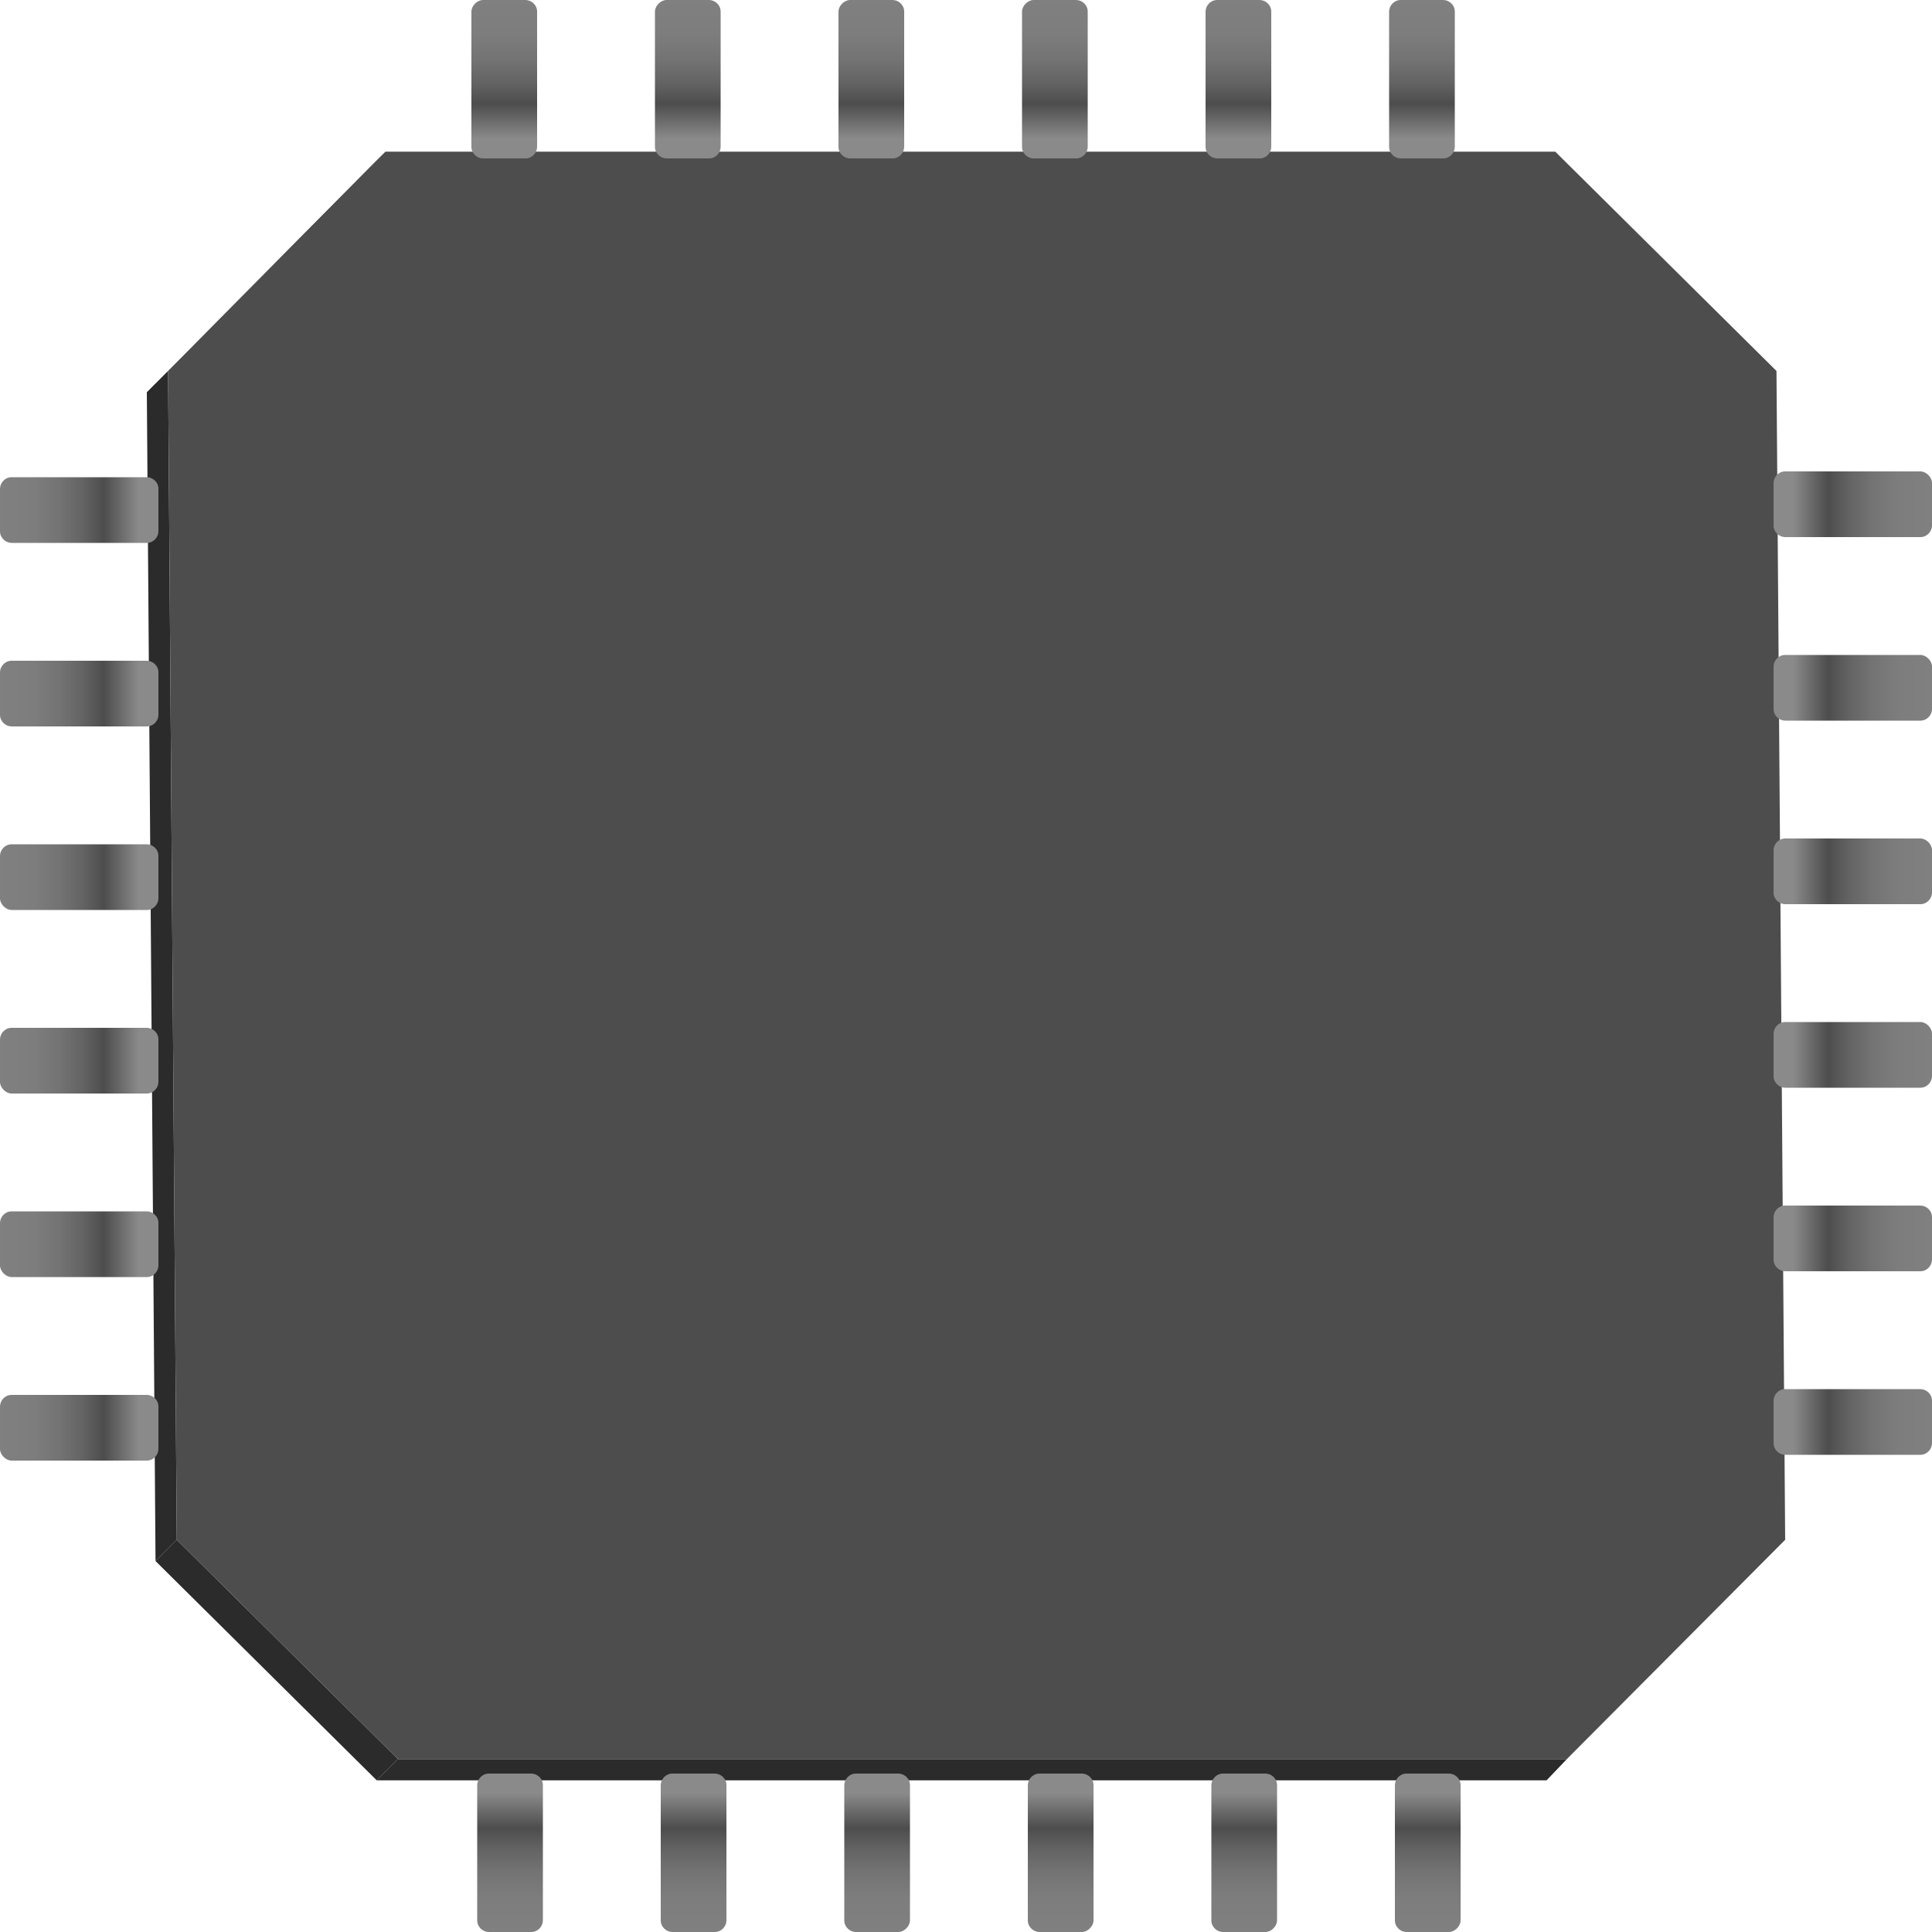 <svg xmlns="http://www.w3.org/2000/svg" xmlns:xlink="http://www.w3.org/1999/xlink" id="Layer_1" x="0" y="0" version="1.1" viewBox="0 0 200 200" xml:space="preserve" style="enable-background:new 0 0 200 200"><style type="text/css">.st0{enable-background:new}.st1{fill:#2b2b2b}.st2{fill:#4d4d4d}.st3{fill:url(#SVGID_1_)}.st4{fill:url(#SVGID_2_)}.st5{fill:url(#SVGID_3_)}.st6{fill:url(#SVGID_4_)}.st7{fill:url(#SVGID_5_)}.st8{fill:url(#SVGID_6_)}.st9{fill:url(#SVGID_7_)}.st10{fill:url(#SVGID_8_)}.st11{fill:url(#SVGID_9_)}.st12{fill:url(#SVGID_10_)}.st13{fill:url(#SVGID_11_)}.st14{fill:url(#SVGID_12_)}.st15{fill:url(#SVGID_13_)}.st16{fill:url(#SVGID_14_)}.st17{fill:url(#SVGID_15_)}.st18{fill:url(#SVGID_16_)}.st19{fill:url(#SVGID_17_)}.st20{fill:url(#SVGID_18_)}.st21{fill:url(#SVGID_19_)}.st22{fill:url(#SVGID_20_)}.st23{fill:url(#SVGID_21_)}.st24{fill:url(#SVGID_22_)}.st25{fill:url(#SVGID_23_)}.st26{fill:url(#SVGID_24_)}</style><g><g><g class="st0"><g><polygon points="17.4 38.4 15.2 40.6 37.8 17.9 39.9 15.7" class="st1"/></g><g><polygon points="162.2 182.1 160.1 184.3 39 184.3 41.2 182.1" class="st1"/></g><g><polygon points="18.3 159.4 16.1 161.6 15.2 40.6 17.4 38.4" class="st1"/></g><g><polygon points="41.2 182.1 39 184.3 16.1 161.6 18.3 159.4" class="st1"/></g><g><polygon points="161 15.7 183.9 38.4 184.8 159.4 162.2 182.1 41.2 182.1 18.3 159.4 17.4 38.4 39.9 15.7" class="st2"/></g></g></g></g><g><g><linearGradient id="SVGID_1_" x1="0" x2="16.456" y1="52.795" y2="52.795" gradientUnits="userSpaceOnUse"><stop offset="0" style="stop-color:gray"/><stop offset=".216" style="stop-color:#7d7d7d"/><stop offset=".378" style="stop-color:#737373"/><stop offset=".522" style="stop-color:#636363"/><stop offset=".654" style="stop-color:#4d4d4d"/><stop offset=".872" style="stop-color:#8a8a8a"/></linearGradient><path d="M1.2,56.2h14c0.7,0,1.2-0.6,1.2-1.2v-4.4c0-0.7-0.6-1.2-1.2-1.2h-14c-0.7,0-1.2,0.6-1.2,1.2V55 C0,55.7,0.6,56.2,1.2,56.2z" class="st3"/><linearGradient id="SVGID_2_" x1="0" x2="16.456" y1="71.783" y2="71.783" gradientUnits="userSpaceOnUse"><stop offset="0" style="stop-color:gray"/><stop offset=".216" style="stop-color:#7d7d7d"/><stop offset=".378" style="stop-color:#737373"/><stop offset=".522" style="stop-color:#636363"/><stop offset=".654" style="stop-color:#4d4d4d"/><stop offset=".872" style="stop-color:#8a8a8a"/></linearGradient><path d="M1.2,75.2h14c0.7,0,1.2-0.6,1.2-1.2v-4.4c0-0.7-0.6-1.2-1.2-1.2h-14c-0.7,0-1.2,0.6-1.2,1.2V74 C0,74.7,0.6,75.2,1.2,75.2z" class="st4"/><linearGradient id="SVGID_3_" x1="0" x2="16.456" y1="90.77" y2="90.77" gradientUnits="userSpaceOnUse"><stop offset="0" style="stop-color:gray"/><stop offset=".216" style="stop-color:#7d7d7d"/><stop offset=".378" style="stop-color:#737373"/><stop offset=".522" style="stop-color:#636363"/><stop offset=".654" style="stop-color:#4d4d4d"/><stop offset=".872" style="stop-color:#8a8a8a"/></linearGradient><path d="M1.2,94.2h14c0.7,0,1.2-0.6,1.2-1.2v-4.4c0-0.7-0.6-1.2-1.2-1.2h-14c-0.7,0-1.2,0.6-1.2,1.2V93 C0,93.6,0.6,94.2,1.2,94.2z" class="st5"/><linearGradient id="SVGID_4_" x1="0" x2="16.456" y1="109.757" y2="109.757" gradientUnits="userSpaceOnUse"><stop offset="0" style="stop-color:gray"/><stop offset=".216" style="stop-color:#7d7d7d"/><stop offset=".378" style="stop-color:#737373"/><stop offset=".522" style="stop-color:#636363"/><stop offset=".654" style="stop-color:#4d4d4d"/><stop offset=".872" style="stop-color:#8a8a8a"/></linearGradient><path d="M1.2,113.2h14c0.7,0,1.2-0.6,1.2-1.2v-4.4c0-0.7-0.6-1.2-1.2-1.2h-14c-0.7,0-1.2,0.6-1.2,1.2v4.4 C0,112.6,0.6,113.2,1.2,113.2z" class="st6"/><linearGradient id="SVGID_5_" x1="0" x2="16.456" y1="128.745" y2="128.745" gradientUnits="userSpaceOnUse"><stop offset="0" style="stop-color:gray"/><stop offset=".216" style="stop-color:#7d7d7d"/><stop offset=".378" style="stop-color:#737373"/><stop offset=".522" style="stop-color:#636363"/><stop offset=".654" style="stop-color:#4d4d4d"/><stop offset=".872" style="stop-color:#8a8a8a"/></linearGradient><path d="M1.2,132.2h14c0.7,0,1.2-0.6,1.2-1.2v-4.4c0-0.7-0.6-1.2-1.2-1.2h-14c-0.7,0-1.2,0.6-1.2,1.2v4.4 C0,131.6,0.6,132.2,1.2,132.2z" class="st7"/><linearGradient id="SVGID_6_" x1="0" x2="16.456" y1="147.732" y2="147.732" gradientUnits="userSpaceOnUse"><stop offset="0" style="stop-color:gray"/><stop offset=".216" style="stop-color:#7d7d7d"/><stop offset=".378" style="stop-color:#737373"/><stop offset=".522" style="stop-color:#636363"/><stop offset=".654" style="stop-color:#4d4d4d"/><stop offset=".872" style="stop-color:#8a8a8a"/></linearGradient><path d="M1.2,151.2h14c0.7,0,1.2-0.6,1.2-1.2v-4.4c0-0.7-0.6-1.2-1.2-1.2h-14c-0.7,0-1.2,0.6-1.2,1.2v4.4 C0,150.6,0.6,151.2,1.2,151.2z" class="st8"/></g><g><linearGradient id="SVGID_7_" x1="0" x2="16.456" y1="52.795" y2="52.795" gradientTransform="matrix(0 1 -1 0 200 0)" gradientUnits="userSpaceOnUse"><stop offset="0" style="stop-color:gray"/><stop offset=".216" style="stop-color:#7d7d7d"/><stop offset=".378" style="stop-color:#737373"/><stop offset=".522" style="stop-color:#636363"/><stop offset=".654" style="stop-color:#4d4d4d"/><stop offset=".872" style="stop-color:#8a8a8a"/></linearGradient><path d="M143.8,1.2v14c0,0.7,0.6,1.2,1.2,1.2h4.4c0.7,0,1.2-0.6,1.2-1.2v-14c0-0.7-0.6-1.2-1.2-1.2H145 C144.3,0,143.8,0.6,143.8,1.2z" class="st9"/><linearGradient id="SVGID_8_" x1="0" x2="16.456" y1="71.783" y2="71.783" gradientTransform="matrix(0 1 -1 0 200 0)" gradientUnits="userSpaceOnUse"><stop offset="0" style="stop-color:gray"/><stop offset=".216" style="stop-color:#7d7d7d"/><stop offset=".378" style="stop-color:#737373"/><stop offset=".522" style="stop-color:#636363"/><stop offset=".654" style="stop-color:#4d4d4d"/><stop offset=".872" style="stop-color:#8a8a8a"/></linearGradient><path d="M124.8,1.2v14c0,0.7,0.6,1.2,1.2,1.2h4.4c0.7,0,1.2-0.6,1.2-1.2v-14c0-0.7-0.6-1.2-1.2-1.2H126 C125.3,0,124.8,0.6,124.8,1.2z" class="st10"/><linearGradient id="SVGID_9_" x1="0" x2="16.456" y1="90.77" y2="90.77" gradientTransform="matrix(0 1 -1 0 200 0)" gradientUnits="userSpaceOnUse"><stop offset="0" style="stop-color:gray"/><stop offset=".216" style="stop-color:#7d7d7d"/><stop offset=".378" style="stop-color:#737373"/><stop offset=".522" style="stop-color:#636363"/><stop offset=".654" style="stop-color:#4d4d4d"/><stop offset=".872" style="stop-color:#8a8a8a"/></linearGradient><path d="M105.8,1.2v14c0,0.7,0.6,1.2,1.2,1.2h4.4c0.7,0,1.2-0.6,1.2-1.2v-14c0-0.7-0.6-1.2-1.2-1.2H107 C106.4,0,105.8,0.6,105.8,1.2z" class="st11"/><linearGradient id="SVGID_10_" x1="0" x2="16.456" y1="109.757" y2="109.757" gradientTransform="matrix(0 1 -1 0 200 0)" gradientUnits="userSpaceOnUse"><stop offset="0" style="stop-color:gray"/><stop offset=".216" style="stop-color:#7d7d7d"/><stop offset=".378" style="stop-color:#737373"/><stop offset=".522" style="stop-color:#636363"/><stop offset=".654" style="stop-color:#4d4d4d"/><stop offset=".872" style="stop-color:#8a8a8a"/></linearGradient><path d="M86.8,1.2v14c0,0.7,0.6,1.2,1.2,1.2h4.4c0.7,0,1.2-0.6,1.2-1.2v-14c0-0.7-0.6-1.2-1.2-1.2h-4.4 C87.4,0,86.8,0.6,86.8,1.2z" class="st12"/><linearGradient id="SVGID_11_" x1="0" x2="16.456" y1="128.745" y2="128.745" gradientTransform="matrix(0 1 -1 0 200 0)" gradientUnits="userSpaceOnUse"><stop offset="0" style="stop-color:gray"/><stop offset=".216" style="stop-color:#7d7d7d"/><stop offset=".378" style="stop-color:#737373"/><stop offset=".522" style="stop-color:#636363"/><stop offset=".654" style="stop-color:#4d4d4d"/><stop offset=".872" style="stop-color:#8a8a8a"/></linearGradient><path d="M67.8,1.2v14c0,0.7,0.6,1.2,1.2,1.2h4.4c0.7,0,1.2-0.6,1.2-1.2v-14c0-0.7-0.6-1.2-1.2-1.2h-4.4 C68.4,0,67.8,0.6,67.8,1.2z" class="st13"/><linearGradient id="SVGID_12_" x1="0" x2="16.456" y1="147.732" y2="147.732" gradientTransform="matrix(0 1 -1 0 200 0)" gradientUnits="userSpaceOnUse"><stop offset="0" style="stop-color:gray"/><stop offset=".216" style="stop-color:#7d7d7d"/><stop offset=".378" style="stop-color:#737373"/><stop offset=".522" style="stop-color:#636363"/><stop offset=".654" style="stop-color:#4d4d4d"/><stop offset=".872" style="stop-color:#8a8a8a"/></linearGradient><path d="M48.8,1.2v14c0,0.7,0.6,1.2,1.2,1.2h4.4c0.7,0,1.2-0.6,1.2-1.2v-14c0-0.7-0.6-1.2-1.2-1.2h-4.4 C49.4,0,48.8,0.6,48.8,1.2z" class="st14"/></g><g><linearGradient id="SVGID_13_" x1="0" x2="16.456" y1="52.795" y2="52.795" gradientTransform="matrix(-1 0 0 -1 200 200)" gradientUnits="userSpaceOnUse"><stop offset="0" style="stop-color:gray"/><stop offset=".216" style="stop-color:#7d7d7d"/><stop offset=".378" style="stop-color:#737373"/><stop offset=".522" style="stop-color:#636363"/><stop offset=".654" style="stop-color:#4d4d4d"/><stop offset=".872" style="stop-color:#8a8a8a"/></linearGradient><path d="M198.8,143.8h-14c-0.7,0-1.2,0.6-1.2,1.2v4.4c0,0.7,0.6,1.2,1.2,1.2h14c0.7,0,1.2-0.6,1.2-1.2V145 C200,144.3,199.4,143.8,198.8,143.8z" class="st15"/><linearGradient id="SVGID_14_" x1="0" x2="16.456" y1="71.783" y2="71.783" gradientTransform="matrix(-1 0 0 -1 200 200)" gradientUnits="userSpaceOnUse"><stop offset="0" style="stop-color:gray"/><stop offset=".216" style="stop-color:#7d7d7d"/><stop offset=".378" style="stop-color:#737373"/><stop offset=".522" style="stop-color:#636363"/><stop offset=".654" style="stop-color:#4d4d4d"/><stop offset=".872" style="stop-color:#8a8a8a"/></linearGradient><path d="M198.8,124.8h-14c-0.7,0-1.2,0.6-1.2,1.2v4.4c0,0.7,0.6,1.2,1.2,1.2h14c0.7,0,1.2-0.6,1.2-1.2V126 C200,125.3,199.4,124.8,198.8,124.8z" class="st16"/><linearGradient id="SVGID_15_" x1="0" x2="16.456" y1="90.77" y2="90.77" gradientTransform="matrix(-1 0 0 -1 200 200)" gradientUnits="userSpaceOnUse"><stop offset="0" style="stop-color:gray"/><stop offset=".216" style="stop-color:#7d7d7d"/><stop offset=".378" style="stop-color:#737373"/><stop offset=".522" style="stop-color:#636363"/><stop offset=".654" style="stop-color:#4d4d4d"/><stop offset=".872" style="stop-color:#8a8a8a"/></linearGradient><path d="M198.8,105.8h-14c-0.7,0-1.2,0.6-1.2,1.2v4.4c0,0.7,0.6,1.2,1.2,1.2h14c0.7,0,1.2-0.6,1.2-1.2V107 C200,106.4,199.4,105.8,198.8,105.8z" class="st17"/><linearGradient id="SVGID_16_" x1="0" x2="16.456" y1="109.757" y2="109.757" gradientTransform="matrix(-1 0 0 -1 200 200)" gradientUnits="userSpaceOnUse"><stop offset="0" style="stop-color:gray"/><stop offset=".216" style="stop-color:#7d7d7d"/><stop offset=".378" style="stop-color:#737373"/><stop offset=".522" style="stop-color:#636363"/><stop offset=".654" style="stop-color:#4d4d4d"/><stop offset=".872" style="stop-color:#8a8a8a"/></linearGradient><path d="M198.8,86.8h-14c-0.7,0-1.2,0.6-1.2,1.2v4.4c0,0.7,0.6,1.2,1.2,1.2h14c0.7,0,1.2-0.6,1.2-1.2v-4.4 C200,87.4,199.4,86.8,198.8,86.8z" class="st18"/><linearGradient id="SVGID_17_" x1="0" x2="16.456" y1="128.745" y2="128.745" gradientTransform="matrix(-1 0 0 -1 200 200)" gradientUnits="userSpaceOnUse"><stop offset="0" style="stop-color:gray"/><stop offset=".216" style="stop-color:#7d7d7d"/><stop offset=".378" style="stop-color:#737373"/><stop offset=".522" style="stop-color:#636363"/><stop offset=".654" style="stop-color:#4d4d4d"/><stop offset=".872" style="stop-color:#8a8a8a"/></linearGradient><path d="M198.8,67.8h-14c-0.7,0-1.2,0.6-1.2,1.2v4.4c0,0.7,0.6,1.2,1.2,1.2h14c0.7,0,1.2-0.6,1.2-1.2v-4.4 C200,68.4,199.4,67.8,198.8,67.8z" class="st19"/><linearGradient id="SVGID_18_" x1="0" x2="16.456" y1="147.732" y2="147.732" gradientTransform="matrix(-1 0 0 -1 200 200)" gradientUnits="userSpaceOnUse"><stop offset="0" style="stop-color:gray"/><stop offset=".216" style="stop-color:#7d7d7d"/><stop offset=".378" style="stop-color:#737373"/><stop offset=".522" style="stop-color:#636363"/><stop offset=".654" style="stop-color:#4d4d4d"/><stop offset=".872" style="stop-color:#8a8a8a"/></linearGradient><path d="M198.8,48.8h-14c-0.7,0-1.2,0.6-1.2,1.2v4.4c0,0.7,0.6,1.2,1.2,1.2h14c0.7,0,1.2-0.6,1.2-1.2v-4.4 C200,49.4,199.4,48.8,198.8,48.8z" class="st20"/></g><g><linearGradient id="SVGID_19_" x1="0" x2="16.456" y1="52.795" y2="52.795" gradientTransform="matrix(0 -1 1 0 0 200)" gradientUnits="userSpaceOnUse"><stop offset="0" style="stop-color:gray"/><stop offset=".216" style="stop-color:#7d7d7d"/><stop offset=".378" style="stop-color:#737373"/><stop offset=".522" style="stop-color:#636363"/><stop offset=".654" style="stop-color:#4d4d4d"/><stop offset=".872" style="stop-color:#8a8a8a"/></linearGradient><path d="M56.2,198.8v-14c0-0.7-0.6-1.2-1.2-1.2h-4.4c-0.7,0-1.2,0.6-1.2,1.2v14c0,0.7,0.6,1.2,1.2,1.2H55 C55.7,200,56.2,199.4,56.2,198.8z" class="st21"/><linearGradient id="SVGID_20_" x1="0" x2="16.456" y1="71.783" y2="71.783" gradientTransform="matrix(0 -1 1 0 0 200)" gradientUnits="userSpaceOnUse"><stop offset="0" style="stop-color:gray"/><stop offset=".216" style="stop-color:#7d7d7d"/><stop offset=".378" style="stop-color:#737373"/><stop offset=".522" style="stop-color:#636363"/><stop offset=".654" style="stop-color:#4d4d4d"/><stop offset=".872" style="stop-color:#8a8a8a"/></linearGradient><path d="M75.2,198.8v-14c0-0.7-0.6-1.2-1.2-1.2h-4.4c-0.7,0-1.2,0.6-1.2,1.2v14c0,0.7,0.6,1.2,1.2,1.2H74 C74.7,200,75.2,199.4,75.2,198.8z" class="st22"/><linearGradient id="SVGID_21_" x1="0" x2="16.456" y1="90.77" y2="90.77" gradientTransform="matrix(0 -1 1 0 0 200)" gradientUnits="userSpaceOnUse"><stop offset="0" style="stop-color:gray"/><stop offset=".216" style="stop-color:#7d7d7d"/><stop offset=".378" style="stop-color:#737373"/><stop offset=".522" style="stop-color:#636363"/><stop offset=".654" style="stop-color:#4d4d4d"/><stop offset=".872" style="stop-color:#8a8a8a"/></linearGradient><path d="M94.2,198.8v-14c0-0.7-0.6-1.2-1.2-1.2h-4.4c-0.7,0-1.2,0.6-1.2,1.2v14c0,0.7,0.6,1.2,1.2,1.2H93 C93.6,200,94.2,199.4,94.2,198.8z" class="st23"/><linearGradient id="SVGID_22_" x1="0" x2="16.456" y1="109.757" y2="109.757" gradientTransform="matrix(0 -1 1 0 0 200)" gradientUnits="userSpaceOnUse"><stop offset="0" style="stop-color:gray"/><stop offset=".216" style="stop-color:#7d7d7d"/><stop offset=".378" style="stop-color:#737373"/><stop offset=".522" style="stop-color:#636363"/><stop offset=".654" style="stop-color:#4d4d4d"/><stop offset=".872" style="stop-color:#8a8a8a"/></linearGradient><path d="M113.2,198.8v-14c0-0.7-0.6-1.2-1.2-1.2h-4.4c-0.7,0-1.2,0.6-1.2,1.2v14c0,0.7,0.6,1.2,1.2,1.2h4.4 C112.6,200,113.2,199.4,113.2,198.8z" class="st24"/><linearGradient id="SVGID_23_" x1="0" x2="16.456" y1="128.745" y2="128.745" gradientTransform="matrix(0 -1 1 0 0 200)" gradientUnits="userSpaceOnUse"><stop offset="0" style="stop-color:gray"/><stop offset=".216" style="stop-color:#7d7d7d"/><stop offset=".378" style="stop-color:#737373"/><stop offset=".522" style="stop-color:#636363"/><stop offset=".654" style="stop-color:#4d4d4d"/><stop offset=".872" style="stop-color:#8a8a8a"/></linearGradient><path d="M132.2,198.8v-14c0-0.7-0.6-1.2-1.2-1.2h-4.4c-0.7,0-1.2,0.6-1.2,1.2v14c0,0.7,0.6,1.2,1.2,1.2h4.4 C131.6,200,132.2,199.4,132.2,198.8z" class="st25"/><linearGradient id="SVGID_24_" x1="0" x2="16.456" y1="147.732" y2="147.732" gradientTransform="matrix(0 -1 1 0 0 200)" gradientUnits="userSpaceOnUse"><stop offset="0" style="stop-color:gray"/><stop offset=".216" style="stop-color:#7d7d7d"/><stop offset=".378" style="stop-color:#737373"/><stop offset=".522" style="stop-color:#636363"/><stop offset=".654" style="stop-color:#4d4d4d"/><stop offset=".872" style="stop-color:#8a8a8a"/></linearGradient><path d="M151.2,198.8v-14c0-0.7-0.6-1.2-1.2-1.2h-4.4c-0.7,0-1.2,0.6-1.2,1.2v14c0,0.7,0.6,1.2,1.2,1.2h4.4 C150.6,200,151.2,199.4,151.2,198.8z" class="st26"/></g></g></svg>